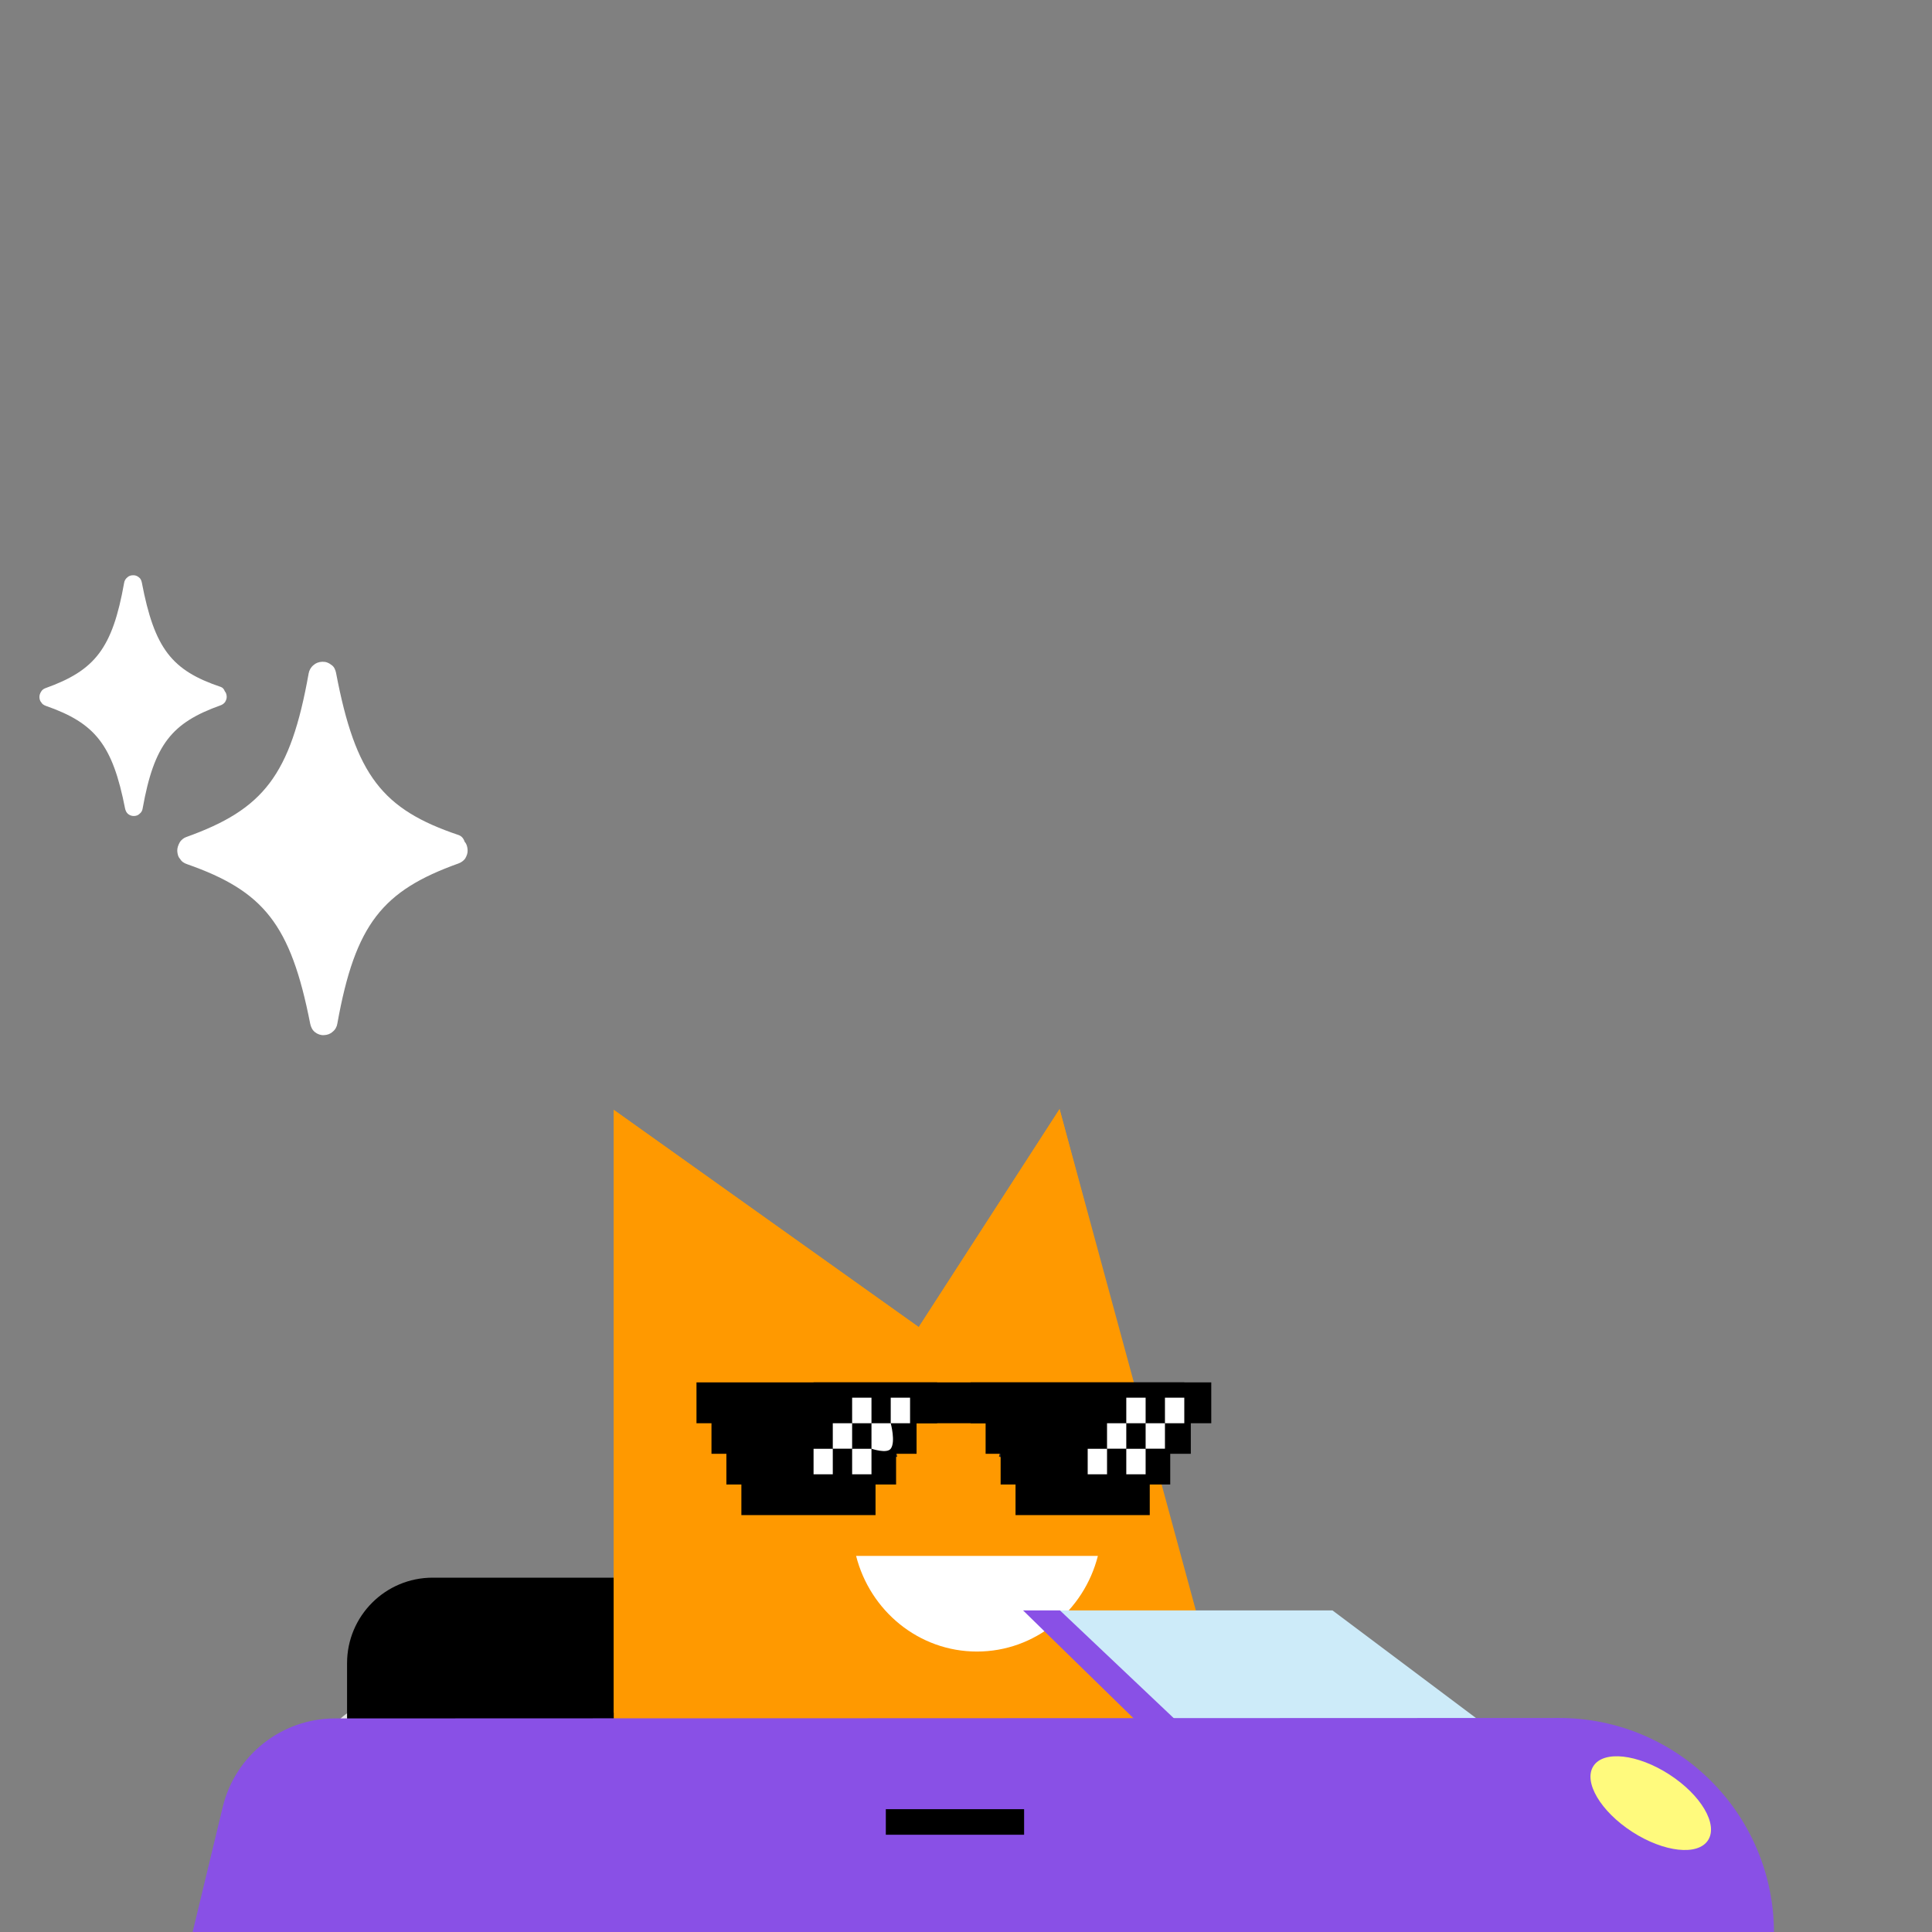 <?xml version="1.0" encoding="UTF-8"?>
<svg xmlns="http://www.w3.org/2000/svg" xmlns:xlink="http://www.w3.org/1999/xlink" width="80px" height="80px" viewBox="0 0 80 80" version="1.1">
<rect x="0" y="0" width="80" height="80" fill="#808080" stroke="none"/>
<g id="surface1">
<path style=" stroke:none;fill-rule:nonzero;fill:rgb(90.196%,90.196%,90.196%);fill-opacity:1;" d="M 20.07 72.512 C 20.441 72.512 20.742 72.211 20.742 71.84 C 20.742 71.469 20.441 71.168 20.07 71.168 C 19.699 71.168 19.398 71.469 19.398 71.84 C 19.398 72.211 19.699 72.512 20.07 72.512 Z M 20.07 72.512 "/>
<path style=" stroke:none;fill-rule:nonzero;fill:rgb(90.196%,90.196%,90.196%);fill-opacity:1;" d="M 15.574 74.883 C 16.762 74.883 17.727 73.922 17.727 72.73 C 17.727 71.543 16.762 70.578 15.574 70.578 C 14.387 70.578 13.422 71.543 13.422 72.73 C 13.422 73.922 14.387 74.883 15.574 74.883 Z M 15.574 74.883 "/>
<path style=" stroke:none;fill-rule:nonzero;fill:rgb(90.196%,90.196%,90.196%);fill-opacity:1;" d="M 19.477 76.91 C 20.445 76.91 21.23 76.246 21.23 75.426 C 21.23 74.605 20.445 73.941 19.477 73.941 C 18.508 73.941 17.723 74.605 17.723 75.426 C 17.723 76.246 18.508 76.91 19.477 76.91 Z M 19.477 76.91 "/>
<path style=" stroke:none;fill-rule:nonzero;fill:rgb(90.196%,90.196%,90.196%);fill-opacity:1;" d="M 22.277 74.746 C 22.781 74.746 23.188 74.34 23.188 73.836 C 23.188 73.332 22.781 72.922 22.277 72.922 C 21.773 72.922 21.363 73.332 21.363 73.836 C 21.363 74.34 21.773 74.746 22.277 74.746 Z M 22.277 74.746 "/>
<path style=" stroke:none;fill-rule:nonzero;fill:rgb(0%,0%,0%);fill-opacity:1;" d="M 17.914 65.328 C 17.914 65.328 27.012 65.328 27.012 65.328 C 27.012 65.328 27.012 75.59 27.012 75.59 C 27.012 75.59 14.371 75.59 14.371 75.59 C 14.371 75.59 14.371 68.871 14.371 68.871 C 14.371 66.914 15.957 65.328 17.914 65.328 Z M 17.914 65.328 "/>
<path style=" stroke:none;fill-rule:nonzero;fill:rgb(100%,60%,0%);fill-opacity:1;" d="M 43.875 45.926 C 43.875 45.926 38.043 54.953 38.043 54.953 C 38.043 54.953 25.414 45.957 25.414 45.957 C 25.414 45.957 25.414 77.809 25.414 77.809 C 25.414 77.809 52.508 78.238 52.508 78.238 C 52.508 78.238 43.875 45.926 43.875 45.926 Z M 43.875 45.926 "/>
<path style=" stroke:none;fill-rule:nonzero;fill:rgb(100%,60%,0%);fill-opacity:1;" d="M 43.875 45.926 C 43.875 45.926 38.043 54.953 38.043 54.953 C 38.043 54.953 25.414 45.957 25.414 45.957 C 25.414 45.957 25.414 70.918 25.414 70.918 C 25.414 70.918 50.668 70.918 50.668 70.918 C 50.668 70.918 43.875 45.926 43.875 45.926 Z M 43.875 45.926 "/>
<path style="fill:none;stroke-width:11.356;stroke-linecap:butt;stroke-linejoin:miter;stroke:rgb(15.686%,15.686%,15.686%);stroke-opacity:1;stroke-miterlimit:10;" d="M 62.415 25.335 C 55.223 -3.876 30.053 -25.302 0.034 -25.302 C -30.07 -25.302 -55.24 -3.796 -62.431 25.335 " transform="matrix(0.047,0,0,0.049,33.963,59.142)"/>
<path style="fill:none;stroke-width:11.356;stroke-linecap:butt;stroke-linejoin:miter;stroke:rgb(15.686%,15.686%,15.686%);stroke-opacity:1;stroke-miterlimit:10;" d="M 62.437 25.335 C 55.246 -3.876 30.076 -25.302 -0.028 -25.302 C -30.131 -25.302 -55.217 -3.796 -62.492 25.335 " transform="matrix(0.047,0,0,0.049,44.56,59.142)"/>
<path style=" stroke:none;fill-rule:nonzero;fill:rgb(0%,0%,0%);fill-opacity:1;" d="M 40.191 58.934 C 40.191 58.934 50.156 58.934 50.156 58.934 C 50.156 58.934 50.156 57.242 50.156 57.242 C 50.156 57.242 40.191 57.242 40.191 57.242 C 40.191 57.242 40.191 58.934 40.191 58.934 Z M 40.191 58.934 "/>
<path style=" stroke:none;fill-rule:nonzero;fill:rgb(0%,0%,0%);fill-opacity:1;" d="M 49.309 58.512 C 49.309 58.512 40.812 58.512 40.812 58.512 C 40.812 58.512 40.812 60.199 40.812 60.199 C 40.812 60.199 49.309 60.199 49.309 60.199 C 49.309 60.199 49.309 58.512 49.309 58.512 Z M 49.309 58.512 "/>
<path style=" stroke:none;fill-rule:nonzero;fill:rgb(0%,0%,0%);fill-opacity:1;" d="M 48.457 59.777 C 48.457 59.777 41.434 59.777 41.434 59.777 C 41.434 59.777 41.434 61.469 41.434 61.469 C 41.434 61.469 48.457 61.469 48.457 61.469 C 48.457 61.469 48.457 59.777 48.457 59.777 Z M 48.457 59.777 "/>
<path style=" stroke:none;fill-rule:nonzero;fill:rgb(0%,0%,0%);fill-opacity:1;" d="M 47.609 61.047 C 47.609 61.047 42.051 61.047 42.051 61.047 C 42.051 61.047 42.051 62.738 42.051 62.738 C 42.051 62.738 47.609 62.738 47.609 62.738 C 47.609 62.738 47.609 61.047 47.609 61.047 Z M 47.609 61.047 "/>
<path style=" stroke:none;fill-rule:nonzero;fill:rgb(0%,0%,0%);fill-opacity:1;" d="M 33.688 58.934 C 33.688 58.934 49.039 58.934 49.039 58.934 C 49.039 58.934 49.039 57.242 49.039 57.242 C 49.039 57.242 33.688 57.242 33.688 57.242 C 33.688 57.242 33.688 58.934 33.688 58.934 Z M 33.688 58.934 "/>
<path style=" stroke:none;fill-rule:nonzero;fill:rgb(100%,100%,100%);fill-opacity:1;" d="M 48.238 58.934 C 48.238 58.934 49.039 58.934 49.039 58.934 C 49.039 58.934 49.039 57.875 49.039 57.875 C 49.039 57.875 48.238 57.875 48.238 57.875 C 48.238 57.875 48.238 58.934 48.238 58.934 Z M 48.238 58.934 "/>
<path style=" stroke:none;fill-rule:nonzero;fill:rgb(100%,100%,100%);fill-opacity:1;" d="M 47.438 59.988 C 47.438 59.988 48.238 59.988 48.238 59.988 C 48.238 59.988 48.238 58.934 48.238 58.934 C 48.238 58.934 47.438 58.934 47.438 58.934 C 47.438 58.934 47.438 59.988 47.438 59.988 Z M 47.438 59.988 "/>
<path style=" stroke:none;fill-rule:nonzero;fill:rgb(100%,100%,100%);fill-opacity:1;" d="M 46.637 61.047 C 46.637 61.047 47.438 61.047 47.438 61.047 C 47.438 61.047 47.438 59.992 47.438 59.992 C 47.438 59.992 46.637 59.992 46.637 59.992 C 46.637 59.992 46.637 61.047 46.637 61.047 Z M 46.637 61.047 "/>
<path style=" stroke:none;fill-rule:nonzero;fill:rgb(100%,100%,100%);fill-opacity:1;" d="M 46.637 58.934 C 46.637 58.934 47.438 58.934 47.438 58.934 C 47.438 58.934 47.438 57.875 47.438 57.875 C 47.438 57.875 46.637 57.875 46.637 57.875 C 46.637 57.875 46.637 58.934 46.637 58.934 Z M 46.637 58.934 "/>
<path style=" stroke:none;fill-rule:nonzero;fill:rgb(100%,100%,100%);fill-opacity:1;" d="M 45.84 59.988 C 45.84 59.988 46.637 59.988 46.637 59.988 C 46.637 59.988 46.637 58.934 46.637 58.934 C 46.637 58.934 45.84 58.934 45.84 58.934 C 45.84 58.934 45.84 59.988 45.84 59.988 Z M 45.84 59.988 "/>
<path style=" stroke:none;fill-rule:nonzero;fill:rgb(100%,100%,100%);fill-opacity:1;" d="M 45.039 61.047 C 45.039 61.047 45.84 61.047 45.84 61.047 C 45.84 61.047 45.84 59.992 45.84 59.992 C 45.84 59.992 45.039 59.992 45.039 59.992 C 45.039 59.992 45.039 61.047 45.039 61.047 Z M 45.039 61.047 "/>
<path style=" stroke:none;fill-rule:nonzero;fill:rgb(0%,0%,0%);fill-opacity:1;" d="M 38.805 57.242 C 38.805 57.242 28.84 57.242 28.84 57.242 C 28.84 57.242 28.84 58.934 28.84 58.934 C 28.84 58.934 38.805 58.934 38.805 58.934 C 38.805 58.934 38.805 57.242 38.805 57.242 Z M 38.805 57.242 "/>
<path style=" stroke:none;fill-rule:nonzero;fill:rgb(0%,0%,0%);fill-opacity:1;" d="M 37.953 58.512 C 37.953 58.512 29.461 58.512 29.461 58.512 C 29.461 58.512 29.461 60.199 29.461 60.199 C 29.461 60.199 37.953 60.199 37.953 60.199 C 37.953 60.199 37.953 58.512 37.953 58.512 Z M 37.953 58.512 "/>
<path style=" stroke:none;fill-rule:nonzero;fill:rgb(0%,0%,0%);fill-opacity:1;" d="M 37.105 59.777 C 37.105 59.777 30.078 59.777 30.078 59.777 C 30.078 59.777 30.078 61.469 30.078 61.469 C 30.078 61.469 37.105 61.469 37.105 61.469 C 37.105 61.469 37.105 59.777 37.105 59.777 Z M 37.105 59.777 "/>
<path style=" stroke:none;fill-rule:nonzero;fill:rgb(0%,0%,0%);fill-opacity:1;" d="M 36.254 61.047 C 36.254 61.047 30.699 61.047 30.699 61.047 C 30.699 61.047 30.699 62.738 30.699 62.738 C 30.699 62.738 36.254 62.738 36.254 62.738 C 36.254 62.738 36.254 61.047 36.254 61.047 Z M 36.254 61.047 "/>
<path style=" stroke:none;fill-rule:nonzero;fill:rgb(100%,100%,100%);fill-opacity:1;" d="M 36.883 58.934 C 36.883 58.934 37.684 58.934 37.684 58.934 C 37.684 58.934 37.684 57.875 37.684 57.875 C 37.684 57.875 36.883 57.875 36.883 57.875 C 36.883 57.875 36.883 58.934 36.883 58.934 Z M 36.883 58.934 "/>
<path style=" stroke:none;fill-rule:nonzero;fill:rgb(100%,100%,100%);fill-opacity:1;" d="M 36.086 59.988 C 36.086 59.988 36.723 60.207 36.883 59.988 C 37.094 59.711 36.883 58.934 36.883 58.934 C 36.883 58.934 36.086 58.934 36.086 58.934 C 36.086 58.934 36.086 59.988 36.086 59.988 Z M 36.086 59.988 "/>
<path style=" stroke:none;fill-rule:nonzero;fill:rgb(100%,100%,100%);fill-opacity:1;" d="M 35.285 61.047 C 35.285 61.047 36.086 61.047 36.086 61.047 C 36.086 61.047 36.086 59.992 36.086 59.992 C 36.086 59.992 35.285 59.992 35.285 59.992 C 35.285 59.992 35.285 61.047 35.285 61.047 Z M 35.285 61.047 "/>
<path style=" stroke:none;fill-rule:nonzero;fill:rgb(100%,100%,100%);fill-opacity:1;" d="M 35.285 58.934 C 35.285 58.934 36.086 58.934 36.086 58.934 C 36.086 58.934 36.086 57.875 36.086 57.875 C 36.086 57.875 35.285 57.875 35.285 57.875 C 35.285 57.875 35.285 58.934 35.285 58.934 Z M 35.285 58.934 "/>
<path style=" stroke:none;fill-rule:nonzero;fill:rgb(100%,100%,100%);fill-opacity:1;" d="M 34.484 59.988 C 34.484 59.988 35.285 59.988 35.285 59.988 C 35.285 59.988 35.285 58.934 35.285 58.934 C 35.285 58.934 34.484 58.934 34.484 58.934 C 34.484 58.934 34.484 59.988 34.484 59.988 Z M 34.484 59.988 "/>
<path style=" stroke:none;fill-rule:nonzero;fill:rgb(100%,100%,100%);fill-opacity:1;" d="M 33.688 61.047 C 33.688 61.047 34.484 61.047 34.484 61.047 C 34.484 61.047 34.484 59.992 34.484 59.992 C 34.484 59.992 33.688 59.992 33.688 59.992 C 33.688 59.992 33.688 61.047 33.688 61.047 Z M 33.688 61.047 "/>
<path style=" stroke:none;fill-rule:nonzero;fill:rgb(100%,100%,100%);fill-opacity:1;" d="M 35.449 64.426 C 36.027 66.703 38.047 68.387 40.453 68.387 C 42.859 68.387 44.883 66.703 45.461 64.426 C 45.461 64.426 35.449 64.426 35.449 64.426 Z M 35.449 64.426 "/>
<path style=" stroke:none;fill-rule:nonzero;fill:rgb(100%,100%,100%);fill-opacity:1;" d="M 18.992 34.578 C 15.84 33.516 14.723 32.121 13.914 27.855 C 13.887 27.73 13.832 27.598 13.719 27.531 C 13.609 27.441 13.492 27.398 13.344 27.402 C 13.199 27.406 13.066 27.461 12.98 27.543 C 12.871 27.629 12.801 27.762 12.781 27.883 C 12.027 32.109 10.91 33.512 7.723 34.656 C 7.621 34.688 7.508 34.77 7.441 34.883 C 7.379 34.996 7.336 35.113 7.34 35.234 C 7.348 35.359 7.375 35.484 7.461 35.57 C 7.52 35.68 7.633 35.746 7.75 35.785 C 10.918 36.898 12.035 38.27 12.844 42.387 C 12.871 42.516 12.926 42.645 13.035 42.734 C 13.145 42.824 13.285 42.871 13.406 42.863 C 13.555 42.859 13.684 42.809 13.773 42.723 C 13.883 42.641 13.953 42.504 13.969 42.383 C 14.711 38.25 15.848 36.879 18.984 35.754 C 19.086 35.719 19.199 35.641 19.262 35.551 C 19.328 35.438 19.371 35.32 19.363 35.199 C 19.355 35.074 19.328 34.949 19.242 34.859 C 19.191 34.707 19.109 34.621 18.992 34.578 Z M 18.992 34.578 "/>
<path style=" stroke:none;fill-rule:nonzero;fill:rgb(100%,100%,100%);fill-opacity:1;" d="M 9.145 28.445 C 7.113 27.762 6.395 26.863 5.871 24.113 C 5.852 24.031 5.816 23.945 5.746 23.902 C 5.676 23.844 5.598 23.816 5.504 23.82 C 5.41 23.82 5.324 23.855 5.27 23.91 C 5.199 23.965 5.152 24.051 5.141 24.129 C 4.656 26.855 3.934 27.762 1.879 28.496 C 1.812 28.52 1.738 28.57 1.699 28.645 C 1.656 28.715 1.629 28.793 1.633 28.871 C 1.637 28.949 1.656 29.031 1.711 29.086 C 1.746 29.156 1.82 29.199 1.895 29.227 C 3.938 29.941 4.66 30.828 5.18 33.484 C 5.199 33.566 5.234 33.648 5.305 33.707 C 5.375 33.762 5.465 33.793 5.543 33.789 C 5.641 33.789 5.723 33.754 5.777 33.699 C 5.852 33.645 5.895 33.559 5.906 33.48 C 6.383 30.812 7.117 29.926 9.141 29.203 C 9.207 29.18 9.277 29.129 9.32 29.07 C 9.363 28.996 9.391 28.922 9.387 28.844 C 9.383 28.766 9.363 28.684 9.309 28.625 C 9.273 28.527 9.219 28.473 9.145 28.445 Z M 9.145 28.445 "/>
<path style=" stroke:none;fill-rule:nonzero;fill:rgb(80.392%,92.157%,97.647%);fill-opacity:1;" d="M 64.676 73.809 C 64.676 73.809 50.383 73.809 50.383 73.809 C 50.383 73.809 43.043 66.684 43.043 66.684 C 43.043 66.684 55.176 66.684 55.176 66.684 C 55.176 66.684 64.676 73.809 64.676 73.809 Z M 64.676 73.809 "/>
<path style=" stroke:none;fill-rule:nonzero;fill:rgb(53.725%,31.373%,90.196%);fill-opacity:1;" d="M 73.457 80.047 C 73.457 80.047 7.965 80.047 7.965 80.047 C 7.965 80.047 9.223 74.824 9.223 74.824 C 9.742 72.676 11.664 71.156 13.875 71.156 C 13.875 71.156 64.551 71.137 64.551 71.137 C 69.469 71.137 73.457 75.125 73.457 80.043 C 73.457 80.043 73.457 80.047 73.457 80.047 Z M 73.457 80.047 "/>
<path style=" stroke:none;fill-rule:nonzero;fill:rgb(53.725%,31.373%,90.196%);fill-opacity:1;" d="M 50.562 74.691 C 50.562 74.691 42.363 66.684 42.363 66.684 C 42.363 66.684 43.891 66.684 43.891 66.684 C 43.891 66.684 51.473 73.863 51.473 73.863 C 51.473 73.863 50.562 74.691 50.562 74.691 Z M 50.562 74.691 "/>
<path style=" stroke:none;fill-rule:nonzero;fill:rgb(100%,98.039%,49.02%);fill-opacity:1;" d="M 70.727 76.199 C 71.152 75.543 70.434 74.324 69.121 73.477 C 67.809 72.629 66.402 72.473 65.98 73.129 C 65.555 73.785 66.277 75.004 67.586 75.852 C 68.898 76.699 70.305 76.855 70.727 76.199 Z M 70.727 76.199 "/>
<path style=" stroke:none;fill-rule:nonzero;fill:rgb(0%,0%,0%);fill-opacity:1;" d="M 42.406 74.914 C 42.406 74.914 36.68 74.914 36.68 74.914 C 36.68 74.914 36.68 75.973 36.68 75.973 C 36.68 75.973 42.406 75.973 42.406 75.973 C 42.406 75.973 42.406 74.914 42.406 74.914 Z M 42.406 74.914 "/>
</g>
</svg>
